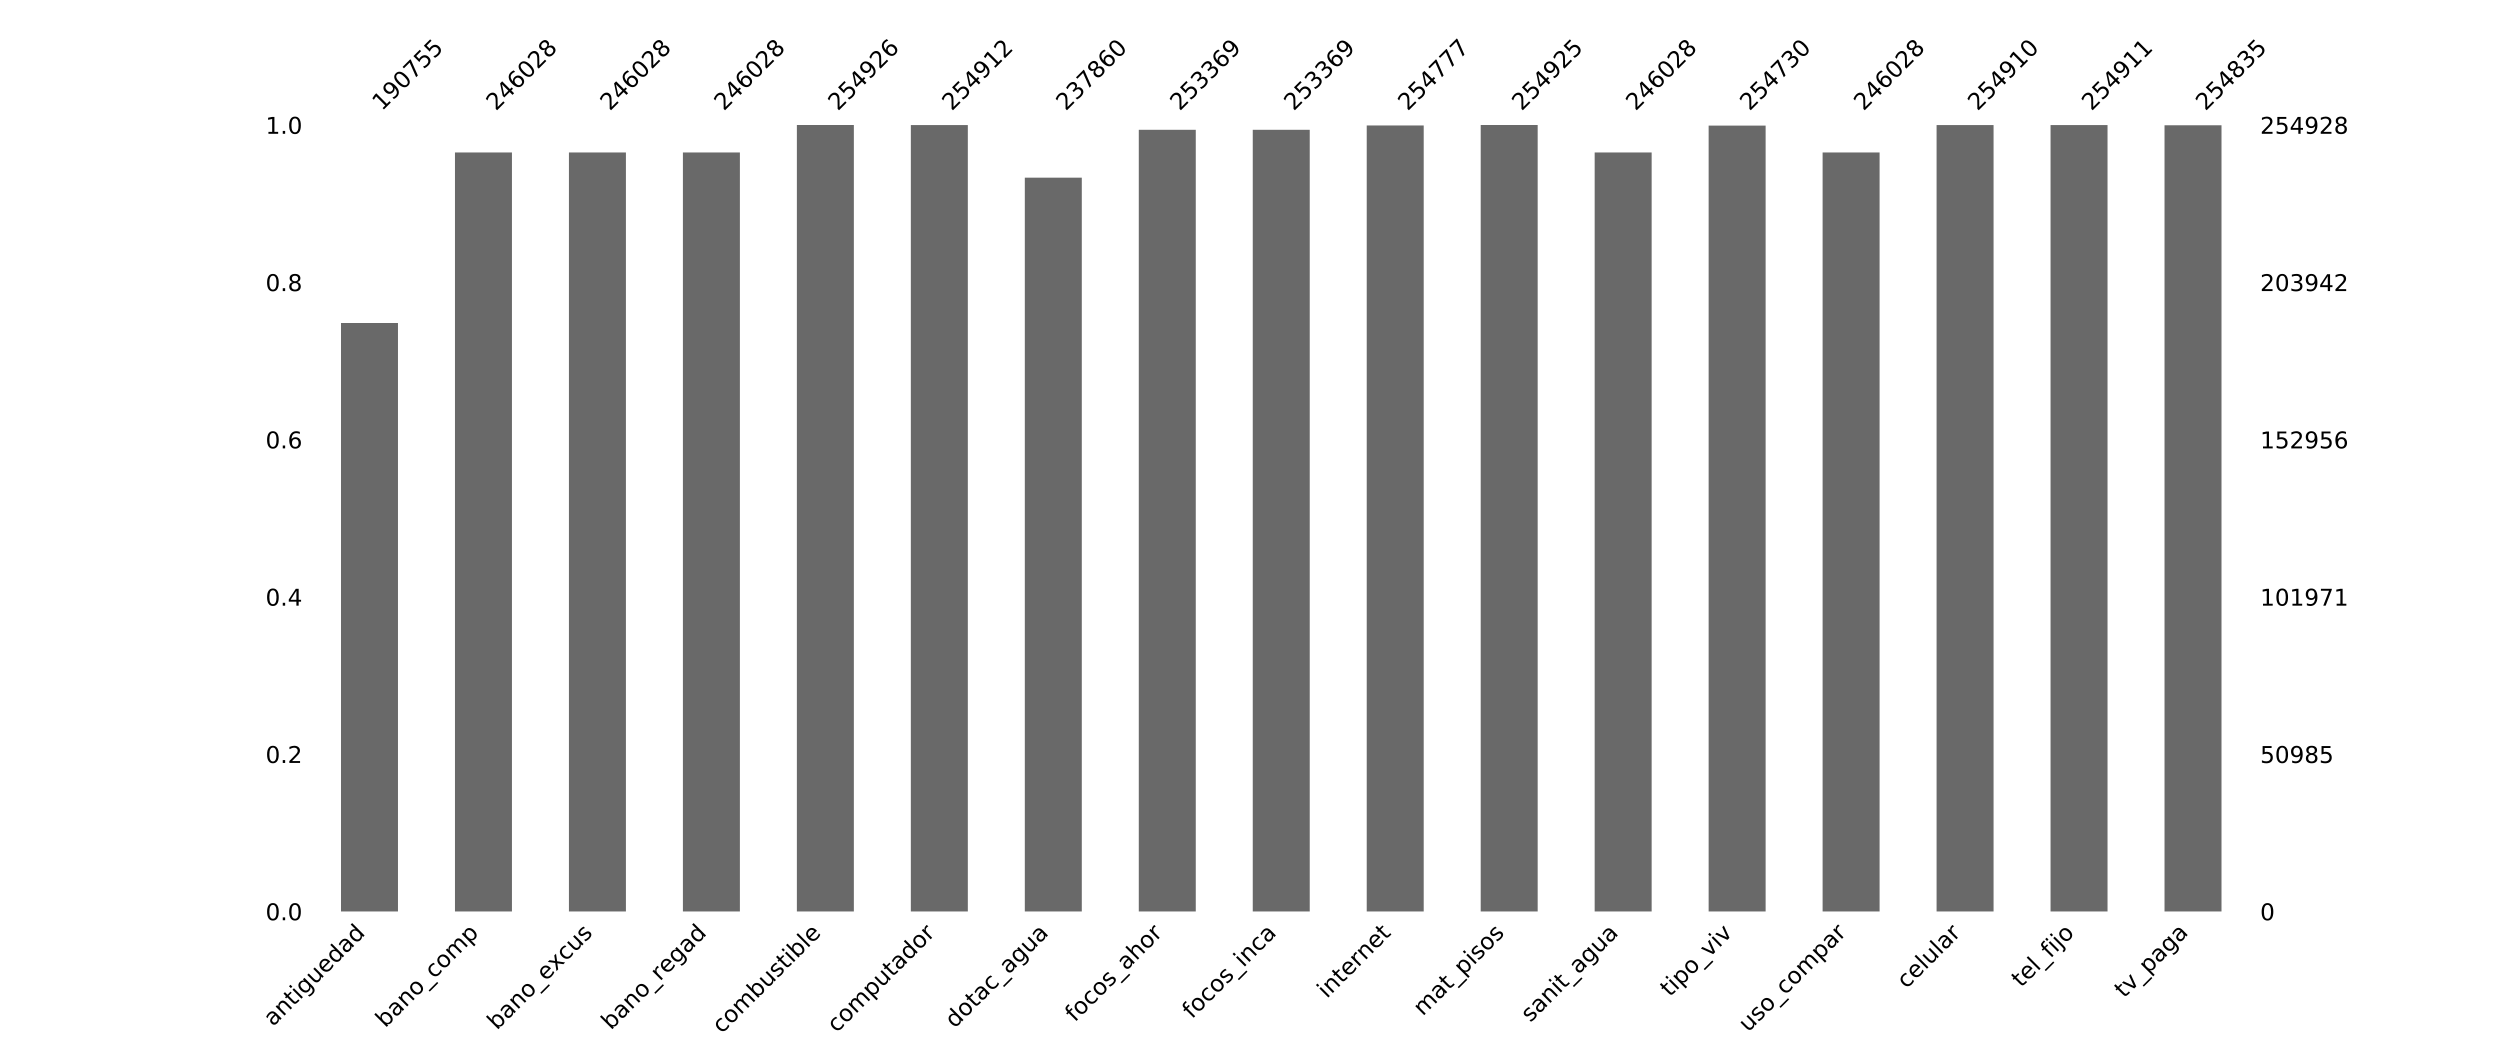 <?xml version="1.0" encoding="utf-8" standalone="no"?>
<!DOCTYPE svg PUBLIC "-//W3C//DTD SVG 1.1//EN"
  "http://www.w3.org/Graphics/SVG/1.1/DTD/svg11.dtd">
<!-- Created with matplotlib (http://matplotlib.org/) -->
<svg height="720pt" version="1.1" viewBox="0 0 1728 720" width="1728pt" xmlns="http://www.w3.org/2000/svg" xmlns:xlink="http://www.w3.org/1999/xlink">
 <defs>
  <style type="text/css">
*{stroke-linecap:butt;stroke-linejoin:round;}
  </style>
 </defs>
 <g id="figure_1">
  <g id="patch_1">
   <path d="M 0 720 
L 1728 720 
L 1728 0 
L 0 0 
z
" style="fill:#ffffff;"/>
  </g>
  <g id="axes_1">
   <g id="patch_2">
    <path d="M 216 630 
L 1555.2 630 
L 1555.2 86.4 
L 216 86.4 
z
" style="fill:#ffffff;"/>
   </g>
   <g id="patch_3">
    <path clip-path="url(#p1635c07d4d)" d="M 235.694 630 
L 275.082 630 
L 275.082 223.24 
L 235.694 223.24 
z
" style="fill:#696969;"/>
   </g>
   <g id="patch_4">
    <path clip-path="url(#p1635c07d4d)" d="M 314.471 630 
L 353.859 630 
L 353.859 105.378 
L 314.471 105.378 
z
" style="fill:#696969;"/>
   </g>
   <g id="patch_5">
    <path clip-path="url(#p1635c07d4d)" d="M 393.247 630 
L 432.635 630 
L 432.635 105.378 
L 393.247 105.378 
z
" style="fill:#696969;"/>
   </g>
   <g id="patch_6">
    <path clip-path="url(#p1635c07d4d)" d="M 472.024 630 
L 511.412 630 
L 511.412 105.378 
L 472.024 105.378 
z
" style="fill:#696969;"/>
   </g>
   <g id="patch_7">
    <path clip-path="url(#p1635c07d4d)" d="M 550.8 630 
L 590.188 630 
L 590.188 86.404 
L 550.8 86.404 
z
" style="fill:#696969;"/>
   </g>
   <g id="patch_8">
    <path clip-path="url(#p1635c07d4d)" d="M 629.576 630 
L 668.965 630 
L 668.965 86.434 
L 629.576 86.434 
z
" style="fill:#696969;"/>
   </g>
   <g id="patch_9">
    <path clip-path="url(#p1635c07d4d)" d="M 708.353 630 
L 747.741 630 
L 747.741 122.795 
L 708.353 122.795 
z
" style="fill:#696969;"/>
   </g>
   <g id="patch_10">
    <path clip-path="url(#p1635c07d4d)" d="M 787.129 630 
L 826.518 630 
L 826.518 89.724 
L 787.129 89.724 
z
" style="fill:#696969;"/>
   </g>
   <g id="patch_11">
    <path clip-path="url(#p1635c07d4d)" d="M 865.906 630 
L 905.294 630 
L 905.294 89.724 
L 865.906 89.724 
z
" style="fill:#696969;"/>
   </g>
   <g id="patch_12">
    <path clip-path="url(#p1635c07d4d)" d="M 944.682 630 
L 984.071 630 
L 984.071 86.722 
L 944.682 86.722 
z
" style="fill:#696969;"/>
   </g>
   <g id="patch_13">
    <path clip-path="url(#p1635c07d4d)" d="M 1023.459 630 
L 1062.847 630 
L 1062.847 86.406 
L 1023.459 86.406 
z
" style="fill:#696969;"/>
   </g>
   <g id="patch_14">
    <path clip-path="url(#p1635c07d4d)" d="M 1102.235 630 
L 1141.624 630 
L 1141.624 105.378 
L 1102.235 105.378 
z
" style="fill:#696969;"/>
   </g>
   <g id="patch_15">
    <path clip-path="url(#p1635c07d4d)" d="M 1181.012 630 
L 1220.4 630 
L 1220.4 86.822 
L 1181.012 86.822 
z
" style="fill:#696969;"/>
   </g>
   <g id="patch_16">
    <path clip-path="url(#p1635c07d4d)" d="M 1259.788 630 
L 1299.176 630 
L 1299.176 105.378 
L 1259.788 105.378 
z
" style="fill:#696969;"/>
   </g>
   <g id="patch_17">
    <path clip-path="url(#p1635c07d4d)" d="M 1338.565 630 
L 1377.953 630 
L 1377.953 86.438 
L 1338.565 86.438 
z
" style="fill:#696969;"/>
   </g>
   <g id="patch_18">
    <path clip-path="url(#p1635c07d4d)" d="M 1417.341 630 
L 1456.729 630 
L 1456.729 86.436 
L 1417.341 86.436 
z
" style="fill:#696969;"/>
   </g>
   <g id="patch_19">
    <path clip-path="url(#p1635c07d4d)" d="M 1496.118 630 
L 1535.506 630 
L 1535.506 86.598 
L 1496.118 86.598 
z
" style="fill:#696969;"/>
   </g>
   <g id="matplotlib.axis_1">
    <g id="xtick_1">
     <g id="text_1">
      <!-- antiguedad -->
      <defs>
       <path d="M 34.281 27.484 
Q 23.391 27.484 19.188 25 
Q 14.984 22.516 14.984 16.5 
Q 14.984 11.719 18.141 8.906 
Q 21.297 6.109 26.703 6.109 
Q 34.188 6.109 38.703 11.406 
Q 43.219 16.703 43.219 25.484 
L 43.219 27.484 
z
M 52.203 31.203 
L 52.203 0 
L 43.219 0 
L 43.219 8.297 
Q 40.141 3.328 35.547 0.953 
Q 30.953 -1.422 24.312 -1.422 
Q 15.922 -1.422 10.953 3.297 
Q 6 8.016 6 15.922 
Q 6 25.141 12.172 29.828 
Q 18.359 34.516 30.609 34.516 
L 43.219 34.516 
L 43.219 35.406 
Q 43.219 41.609 39.141 45 
Q 35.062 48.391 27.688 48.391 
Q 23 48.391 18.547 47.266 
Q 14.109 46.141 10.016 43.891 
L 10.016 52.203 
Q 14.938 54.109 19.578 55.047 
Q 24.219 56 28.609 56 
Q 40.484 56 46.344 49.844 
Q 52.203 43.703 52.203 31.203 
z
" id="DejaVuSans-61"/>
       <path d="M 54.891 33.016 
L 54.891 0 
L 45.906 0 
L 45.906 32.719 
Q 45.906 40.484 42.875 44.328 
Q 39.844 48.188 33.797 48.188 
Q 26.516 48.188 22.312 43.547 
Q 18.109 38.922 18.109 30.906 
L 18.109 0 
L 9.078 0 
L 9.078 54.688 
L 18.109 54.688 
L 18.109 46.188 
Q 21.344 51.125 25.703 53.562 
Q 30.078 56 35.797 56 
Q 45.219 56 50.047 50.172 
Q 54.891 44.344 54.891 33.016 
z
" id="DejaVuSans-6e"/>
       <path d="M 18.312 70.219 
L 18.312 54.688 
L 36.812 54.688 
L 36.812 47.703 
L 18.312 47.703 
L 18.312 18.016 
Q 18.312 11.328 20.141 9.422 
Q 21.969 7.516 27.594 7.516 
L 36.812 7.516 
L 36.812 0 
L 27.594 0 
Q 17.188 0 13.234 3.875 
Q 9.281 7.766 9.281 18.016 
L 9.281 47.703 
L 2.688 47.703 
L 2.688 54.688 
L 9.281 54.688 
L 9.281 70.219 
z
" id="DejaVuSans-74"/>
       <path d="M 9.422 54.688 
L 18.406 54.688 
L 18.406 0 
L 9.422 0 
z
M 9.422 75.984 
L 18.406 75.984 
L 18.406 64.594 
L 9.422 64.594 
z
" id="DejaVuSans-69"/>
       <path d="M 45.406 27.984 
Q 45.406 37.75 41.375 43.109 
Q 37.359 48.484 30.078 48.484 
Q 22.859 48.484 18.828 43.109 
Q 14.797 37.75 14.797 27.984 
Q 14.797 18.266 18.828 12.891 
Q 22.859 7.516 30.078 7.516 
Q 37.359 7.516 41.375 12.891 
Q 45.406 18.266 45.406 27.984 
z
M 54.391 6.781 
Q 54.391 -7.172 48.188 -13.984 
Q 42 -20.797 29.203 -20.797 
Q 24.469 -20.797 20.266 -20.094 
Q 16.062 -19.391 12.109 -17.922 
L 12.109 -9.188 
Q 16.062 -11.328 19.922 -12.344 
Q 23.781 -13.375 27.781 -13.375 
Q 36.625 -13.375 41.016 -8.766 
Q 45.406 -4.156 45.406 5.172 
L 45.406 9.625 
Q 42.625 4.781 38.281 2.391 
Q 33.938 0 27.875 0 
Q 17.828 0 11.672 7.656 
Q 5.516 15.328 5.516 27.984 
Q 5.516 40.672 11.672 48.328 
Q 17.828 56 27.875 56 
Q 33.938 56 38.281 53.609 
Q 42.625 51.219 45.406 46.391 
L 45.406 54.688 
L 54.391 54.688 
z
" id="DejaVuSans-67"/>
       <path d="M 8.5 21.578 
L 8.5 54.688 
L 17.484 54.688 
L 17.484 21.922 
Q 17.484 14.156 20.5 10.266 
Q 23.531 6.391 29.594 6.391 
Q 36.859 6.391 41.078 11.031 
Q 45.312 15.672 45.312 23.688 
L 45.312 54.688 
L 54.297 54.688 
L 54.297 0 
L 45.312 0 
L 45.312 8.406 
Q 42.047 3.422 37.719 1 
Q 33.406 -1.422 27.688 -1.422 
Q 18.266 -1.422 13.375 4.438 
Q 8.5 10.297 8.5 21.578 
z
M 31.109 56 
z
" id="DejaVuSans-75"/>
       <path d="M 56.203 29.594 
L 56.203 25.203 
L 14.891 25.203 
Q 15.484 15.922 20.484 11.062 
Q 25.484 6.203 34.422 6.203 
Q 39.594 6.203 44.453 7.469 
Q 49.312 8.734 54.109 11.281 
L 54.109 2.781 
Q 49.266 0.734 44.188 -0.344 
Q 39.109 -1.422 33.891 -1.422 
Q 20.797 -1.422 13.156 6.188 
Q 5.516 13.812 5.516 26.812 
Q 5.516 40.234 12.766 48.109 
Q 20.016 56 32.328 56 
Q 43.359 56 49.781 48.891 
Q 56.203 41.797 56.203 29.594 
z
M 47.219 32.234 
Q 47.125 39.594 43.094 43.984 
Q 39.062 48.391 32.422 48.391 
Q 24.906 48.391 20.391 44.141 
Q 15.875 39.891 15.188 32.172 
z
" id="DejaVuSans-65"/>
       <path d="M 45.406 46.391 
L 45.406 75.984 
L 54.391 75.984 
L 54.391 0 
L 45.406 0 
L 45.406 8.203 
Q 42.578 3.328 38.25 0.953 
Q 33.938 -1.422 27.875 -1.422 
Q 17.969 -1.422 11.734 6.484 
Q 5.516 14.406 5.516 27.297 
Q 5.516 40.188 11.734 48.094 
Q 17.969 56 27.875 56 
Q 33.938 56 38.25 53.625 
Q 42.578 51.266 45.406 46.391 
z
M 14.797 27.297 
Q 14.797 17.391 18.875 11.75 
Q 22.953 6.109 30.078 6.109 
Q 37.203 6.109 41.297 11.75 
Q 45.406 17.391 45.406 27.297 
Q 45.406 37.203 41.297 42.844 
Q 37.203 48.484 30.078 48.484 
Q 22.953 48.484 18.875 42.844 
Q 14.797 37.203 14.797 27.297 
z
" id="DejaVuSans-64"/>
      </defs>
      <g transform="translate(188.742 709.89)rotate(-45)scale(0.16 -0.16)">
       <use xlink:href="#DejaVuSans-61"/>
       <use x="61.279" xlink:href="#DejaVuSans-6e"/>
       <use x="124.658" xlink:href="#DejaVuSans-74"/>
       <use x="163.867" xlink:href="#DejaVuSans-69"/>
       <use x="191.65" xlink:href="#DejaVuSans-67"/>
       <use x="255.127" xlink:href="#DejaVuSans-75"/>
       <use x="318.506" xlink:href="#DejaVuSans-65"/>
       <use x="380.029" xlink:href="#DejaVuSans-64"/>
       <use x="443.506" xlink:href="#DejaVuSans-61"/>
       <use x="504.785" xlink:href="#DejaVuSans-64"/>
      </g>
     </g>
    </g>
    <g id="xtick_2">
     <g id="text_2">
      <!-- bano_comp -->
      <defs>
       <path d="M 48.688 27.297 
Q 48.688 37.203 44.609 42.844 
Q 40.531 48.484 33.406 48.484 
Q 26.266 48.484 22.188 42.844 
Q 18.109 37.203 18.109 27.297 
Q 18.109 17.391 22.188 11.75 
Q 26.266 6.109 33.406 6.109 
Q 40.531 6.109 44.609 11.75 
Q 48.688 17.391 48.688 27.297 
z
M 18.109 46.391 
Q 20.953 51.266 25.266 53.625 
Q 29.594 56 35.594 56 
Q 45.562 56 51.781 48.094 
Q 58.016 40.188 58.016 27.297 
Q 58.016 14.406 51.781 6.484 
Q 45.562 -1.422 35.594 -1.422 
Q 29.594 -1.422 25.266 0.953 
Q 20.953 3.328 18.109 8.203 
L 18.109 0 
L 9.078 0 
L 9.078 75.984 
L 18.109 75.984 
z
" id="DejaVuSans-62"/>
       <path d="M 30.609 48.391 
Q 23.391 48.391 19.188 42.75 
Q 14.984 37.109 14.984 27.297 
Q 14.984 17.484 19.156 11.844 
Q 23.344 6.203 30.609 6.203 
Q 37.797 6.203 41.984 11.859 
Q 46.188 17.531 46.188 27.297 
Q 46.188 37.016 41.984 42.703 
Q 37.797 48.391 30.609 48.391 
z
M 30.609 56 
Q 42.328 56 49.016 48.375 
Q 55.719 40.766 55.719 27.297 
Q 55.719 13.875 49.016 6.219 
Q 42.328 -1.422 30.609 -1.422 
Q 18.844 -1.422 12.172 6.219 
Q 5.516 13.875 5.516 27.297 
Q 5.516 40.766 12.172 48.375 
Q 18.844 56 30.609 56 
z
" id="DejaVuSans-6f"/>
       <path d="M 50.984 -16.609 
L 50.984 -23.578 
L -0.984 -23.578 
L -0.984 -16.609 
z
" id="DejaVuSans-5f"/>
       <path d="M 48.781 52.594 
L 48.781 44.188 
Q 44.969 46.297 41.141 47.344 
Q 37.312 48.391 33.406 48.391 
Q 24.656 48.391 19.812 42.844 
Q 14.984 37.312 14.984 27.297 
Q 14.984 17.281 19.812 11.734 
Q 24.656 6.203 33.406 6.203 
Q 37.312 6.203 41.141 7.25 
Q 44.969 8.297 48.781 10.406 
L 48.781 2.094 
Q 45.016 0.344 40.984 -0.531 
Q 36.969 -1.422 32.422 -1.422 
Q 20.062 -1.422 12.781 6.344 
Q 5.516 14.109 5.516 27.297 
Q 5.516 40.672 12.859 48.328 
Q 20.219 56 33.016 56 
Q 37.156 56 41.109 55.141 
Q 45.062 54.297 48.781 52.594 
z
" id="DejaVuSans-63"/>
       <path d="M 52 44.188 
Q 55.375 50.25 60.062 53.125 
Q 64.75 56 71.094 56 
Q 79.641 56 84.281 50.016 
Q 88.922 44.047 88.922 33.016 
L 88.922 0 
L 79.891 0 
L 79.891 32.719 
Q 79.891 40.578 77.094 44.375 
Q 74.312 48.188 68.609 48.188 
Q 61.625 48.188 57.562 43.547 
Q 53.516 38.922 53.516 30.906 
L 53.516 0 
L 44.484 0 
L 44.484 32.719 
Q 44.484 40.625 41.703 44.406 
Q 38.922 48.188 33.109 48.188 
Q 26.219 48.188 22.156 43.531 
Q 18.109 38.875 18.109 30.906 
L 18.109 0 
L 9.078 0 
L 9.078 54.688 
L 18.109 54.688 
L 18.109 46.188 
Q 21.188 51.219 25.484 53.609 
Q 29.781 56 35.688 56 
Q 41.656 56 45.828 52.969 
Q 50 49.953 52 44.188 
z
" id="DejaVuSans-6d"/>
       <path d="M 18.109 8.203 
L 18.109 -20.797 
L 9.078 -20.797 
L 9.078 54.688 
L 18.109 54.688 
L 18.109 46.391 
Q 20.953 51.266 25.266 53.625 
Q 29.594 56 35.594 56 
Q 45.562 56 51.781 48.094 
Q 58.016 40.188 58.016 27.297 
Q 58.016 14.406 51.781 6.484 
Q 45.562 -1.422 35.594 -1.422 
Q 29.594 -1.422 25.266 0.953 
Q 20.953 3.328 18.109 8.203 
z
M 48.688 27.297 
Q 48.688 37.203 44.609 42.844 
Q 40.531 48.484 33.406 48.484 
Q 26.266 48.484 22.188 42.844 
Q 18.109 37.203 18.109 27.297 
Q 18.109 17.391 22.188 11.75 
Q 26.266 6.109 33.406 6.109 
Q 40.531 6.109 44.609 11.75 
Q 48.688 17.391 48.688 27.297 
z
" id="DejaVuSans-70"/>
      </defs>
      <g transform="translate(266.286 710.808)rotate(-45)scale(0.16 -0.16)">
       <use xlink:href="#DejaVuSans-62"/>
       <use x="63.477" xlink:href="#DejaVuSans-61"/>
       <use x="124.756" xlink:href="#DejaVuSans-6e"/>
       <use x="188.135" xlink:href="#DejaVuSans-6f"/>
       <use x="249.316" xlink:href="#DejaVuSans-5f"/>
       <use x="299.316" xlink:href="#DejaVuSans-63"/>
       <use x="354.297" xlink:href="#DejaVuSans-6f"/>
       <use x="415.479" xlink:href="#DejaVuSans-6d"/>
       <use x="512.891" xlink:href="#DejaVuSans-70"/>
      </g>
     </g>
    </g>
    <g id="xtick_3">
     <g id="text_3">
      <!-- bano_excus -->
      <defs>
       <path d="M 54.891 54.688 
L 35.109 28.078 
L 55.906 0 
L 45.312 0 
L 29.391 21.484 
L 13.484 0 
L 2.875 0 
L 24.125 28.609 
L 4.688 54.688 
L 15.281 54.688 
L 29.781 35.203 
L 44.281 54.688 
z
" id="DejaVuSans-78"/>
       <path d="M 44.281 53.078 
L 44.281 44.578 
Q 40.484 46.531 36.375 47.5 
Q 32.281 48.484 27.875 48.484 
Q 21.188 48.484 17.844 46.438 
Q 14.5 44.391 14.5 40.281 
Q 14.5 37.156 16.891 35.375 
Q 19.281 33.594 26.516 31.984 
L 29.594 31.297 
Q 39.156 29.25 43.188 25.516 
Q 47.219 21.781 47.219 15.094 
Q 47.219 7.469 41.188 3.016 
Q 35.156 -1.422 24.609 -1.422 
Q 20.219 -1.422 15.453 -0.562 
Q 10.688 0.297 5.422 2 
L 5.422 11.281 
Q 10.406 8.688 15.234 7.391 
Q 20.062 6.109 24.812 6.109 
Q 31.156 6.109 34.562 8.281 
Q 37.984 10.453 37.984 14.406 
Q 37.984 18.062 35.516 20.016 
Q 33.062 21.969 24.703 23.781 
L 21.578 24.516 
Q 13.234 26.266 9.516 29.906 
Q 5.812 33.547 5.812 39.891 
Q 5.812 47.609 11.281 51.797 
Q 16.75 56 26.812 56 
Q 31.781 56 36.172 55.266 
Q 40.578 54.547 44.281 53.078 
z
" id="DejaVuSans-73"/>
      </defs>
      <g transform="translate(343.47 712.401)rotate(-45)scale(0.16 -0.16)">
       <use xlink:href="#DejaVuSans-62"/>
       <use x="63.477" xlink:href="#DejaVuSans-61"/>
       <use x="124.756" xlink:href="#DejaVuSans-6e"/>
       <use x="188.135" xlink:href="#DejaVuSans-6f"/>
       <use x="249.316" xlink:href="#DejaVuSans-5f"/>
       <use x="299.316" xlink:href="#DejaVuSans-65"/>
       <use x="360.824" xlink:href="#DejaVuSans-78"/>
       <use x="419.988" xlink:href="#DejaVuSans-63"/>
       <use x="474.969" xlink:href="#DejaVuSans-75"/>
       <use x="538.348" xlink:href="#DejaVuSans-73"/>
      </g>
     </g>
    </g>
    <g id="xtick_4">
     <g id="text_4">
      <!-- bano_regad -->
      <defs>
       <path d="M 41.109 46.297 
Q 39.594 47.172 37.812 47.578 
Q 36.031 48 33.891 48 
Q 26.266 48 22.188 43.047 
Q 18.109 38.094 18.109 28.812 
L 18.109 0 
L 9.078 0 
L 9.078 54.688 
L 18.109 54.688 
L 18.109 46.188 
Q 20.953 51.172 25.484 53.578 
Q 30.031 56 36.531 56 
Q 37.453 56 38.578 55.875 
Q 39.703 55.766 41.062 55.516 
z
" id="DejaVuSans-72"/>
      </defs>
      <g transform="translate(422.278 712.369)rotate(-45)scale(0.16 -0.16)">
       <use xlink:href="#DejaVuSans-62"/>
       <use x="63.477" xlink:href="#DejaVuSans-61"/>
       <use x="124.756" xlink:href="#DejaVuSans-6e"/>
       <use x="188.135" xlink:href="#DejaVuSans-6f"/>
       <use x="249.316" xlink:href="#DejaVuSans-5f"/>
       <use x="299.316" xlink:href="#DejaVuSans-72"/>
       <use x="340.398" xlink:href="#DejaVuSans-65"/>
       <use x="401.922" xlink:href="#DejaVuSans-67"/>
       <use x="465.398" xlink:href="#DejaVuSans-61"/>
       <use x="526.678" xlink:href="#DejaVuSans-64"/>
      </g>
     </g>
    </g>
    <g id="xtick_5">
     <g id="text_5">
      <!-- combustible -->
      <defs>
       <path d="M 9.422 75.984 
L 18.406 75.984 
L 18.406 0 
L 9.422 0 
z
" id="DejaVuSans-6c"/>
      </defs>
      <g transform="translate(498.866 714.872)rotate(-45)scale(0.16 -0.16)">
       <use xlink:href="#DejaVuSans-63"/>
       <use x="54.98" xlink:href="#DejaVuSans-6f"/>
       <use x="116.162" xlink:href="#DejaVuSans-6d"/>
       <use x="213.574" xlink:href="#DejaVuSans-62"/>
       <use x="277.051" xlink:href="#DejaVuSans-75"/>
       <use x="340.43" xlink:href="#DejaVuSans-73"/>
       <use x="392.529" xlink:href="#DejaVuSans-74"/>
       <use x="431.738" xlink:href="#DejaVuSans-69"/>
       <use x="459.521" xlink:href="#DejaVuSans-62"/>
       <use x="522.998" xlink:href="#DejaVuSans-6c"/>
       <use x="550.781" xlink:href="#DejaVuSans-65"/>
      </g>
     </g>
    </g>
    <g id="xtick_6">
     <g id="text_6">
      <!-- computador -->
      <g transform="translate(578.277 714.237)rotate(-45)scale(0.16 -0.16)">
       <use xlink:href="#DejaVuSans-63"/>
       <use x="54.98" xlink:href="#DejaVuSans-6f"/>
       <use x="116.162" xlink:href="#DejaVuSans-6d"/>
       <use x="213.574" xlink:href="#DejaVuSans-70"/>
       <use x="277.051" xlink:href="#DejaVuSans-75"/>
       <use x="340.43" xlink:href="#DejaVuSans-74"/>
       <use x="379.639" xlink:href="#DejaVuSans-61"/>
       <use x="440.918" xlink:href="#DejaVuSans-64"/>
       <use x="504.395" xlink:href="#DejaVuSans-6f"/>
       <use x="565.576" xlink:href="#DejaVuSans-72"/>
      </g>
     </g>
    </g>
    <g id="xtick_7">
     <g id="text_7">
      <!-- dotac_agua -->
      <g transform="translate(659.809 711.167)rotate(-45)scale(0.16 -0.16)">
       <use xlink:href="#DejaVuSans-64"/>
       <use x="63.477" xlink:href="#DejaVuSans-6f"/>
       <use x="124.658" xlink:href="#DejaVuSans-74"/>
       <use x="163.867" xlink:href="#DejaVuSans-61"/>
       <use x="225.146" xlink:href="#DejaVuSans-63"/>
       <use x="280.127" xlink:href="#DejaVuSans-5f"/>
       <use x="330.127" xlink:href="#DejaVuSans-61"/>
       <use x="391.406" xlink:href="#DejaVuSans-67"/>
       <use x="454.883" xlink:href="#DejaVuSans-75"/>
       <use x="518.262" xlink:href="#DejaVuSans-61"/>
      </g>
     </g>
    </g>
    <g id="xtick_8">
     <g id="text_8">
      <!-- focos_ahor -->
      <defs>
       <path d="M 37.109 75.984 
L 37.109 68.5 
L 28.516 68.5 
Q 23.688 68.5 21.797 66.547 
Q 19.922 64.594 19.922 59.516 
L 19.922 54.688 
L 34.719 54.688 
L 34.719 47.703 
L 19.922 47.703 
L 19.922 0 
L 10.891 0 
L 10.891 47.703 
L 2.297 47.703 
L 2.297 54.688 
L 10.891 54.688 
L 10.891 58.5 
Q 10.891 67.625 15.141 71.797 
Q 19.391 75.984 28.609 75.984 
z
" id="DejaVuSans-66"/>
       <path d="M 54.891 33.016 
L 54.891 0 
L 45.906 0 
L 45.906 32.719 
Q 45.906 40.484 42.875 44.328 
Q 39.844 48.188 33.797 48.188 
Q 26.516 48.188 22.312 43.547 
Q 18.109 38.922 18.109 30.906 
L 18.109 0 
L 9.078 0 
L 9.078 75.984 
L 18.109 75.984 
L 18.109 46.188 
Q 21.344 51.125 25.703 53.562 
Q 30.078 56 35.797 56 
Q 45.219 56 50.047 50.172 
Q 54.891 44.344 54.891 33.016 
z
" id="DejaVuSans-68"/>
      </defs>
      <g transform="translate(742.88 706.873)rotate(-45)scale(0.16 -0.16)">
       <use xlink:href="#DejaVuSans-66"/>
       <use x="35.205" xlink:href="#DejaVuSans-6f"/>
       <use x="96.387" xlink:href="#DejaVuSans-63"/>
       <use x="151.367" xlink:href="#DejaVuSans-6f"/>
       <use x="212.549" xlink:href="#DejaVuSans-73"/>
       <use x="264.648" xlink:href="#DejaVuSans-5f"/>
       <use x="314.648" xlink:href="#DejaVuSans-61"/>
       <use x="375.928" xlink:href="#DejaVuSans-68"/>
       <use x="439.307" xlink:href="#DejaVuSans-6f"/>
       <use x="500.488" xlink:href="#DejaVuSans-72"/>
      </g>
     </g>
    </g>
    <g id="xtick_9">
     <g id="text_9">
      <!-- focos_inca -->
      <g transform="translate(823.866 704.663)rotate(-45)scale(0.16 -0.16)">
       <use xlink:href="#DejaVuSans-66"/>
       <use x="35.205" xlink:href="#DejaVuSans-6f"/>
       <use x="96.387" xlink:href="#DejaVuSans-63"/>
       <use x="151.367" xlink:href="#DejaVuSans-6f"/>
       <use x="212.549" xlink:href="#DejaVuSans-73"/>
       <use x="264.648" xlink:href="#DejaVuSans-5f"/>
       <use x="314.648" xlink:href="#DejaVuSans-69"/>
       <use x="342.432" xlink:href="#DejaVuSans-6e"/>
       <use x="405.811" xlink:href="#DejaVuSans-63"/>
       <use x="460.791" xlink:href="#DejaVuSans-61"/>
      </g>
     </g>
    </g>
    <g id="xtick_10">
     <g id="text_10">
      <!-- internet -->
      <g transform="translate(917.098 690.523)rotate(-45)scale(0.16 -0.16)">
       <use xlink:href="#DejaVuSans-69"/>
       <use x="27.783" xlink:href="#DejaVuSans-6e"/>
       <use x="91.162" xlink:href="#DejaVuSans-74"/>
       <use x="130.371" xlink:href="#DejaVuSans-65"/>
       <use x="191.895" xlink:href="#DejaVuSans-72"/>
       <use x="232.992" xlink:href="#DejaVuSans-6e"/>
       <use x="296.371" xlink:href="#DejaVuSans-65"/>
       <use x="357.895" xlink:href="#DejaVuSans-74"/>
      </g>
     </g>
    </g>
    <g id="xtick_11">
     <g id="text_11">
      <!-- mat_pisos -->
      <g transform="translate(983.404 702.678)rotate(-45)scale(0.16 -0.16)">
       <use xlink:href="#DejaVuSans-6d"/>
       <use x="97.412" xlink:href="#DejaVuSans-61"/>
       <use x="158.691" xlink:href="#DejaVuSans-74"/>
       <use x="197.9" xlink:href="#DejaVuSans-5f"/>
       <use x="247.9" xlink:href="#DejaVuSans-70"/>
       <use x="311.377" xlink:href="#DejaVuSans-69"/>
       <use x="339.16" xlink:href="#DejaVuSans-73"/>
       <use x="391.26" xlink:href="#DejaVuSans-6f"/>
       <use x="452.441" xlink:href="#DejaVuSans-73"/>
      </g>
     </g>
    </g>
    <g id="xtick_12">
     <g id="text_12">
      <!-- sanit_agua -->
      <g transform="translate(1057.811 707.048)rotate(-45)scale(0.16 -0.16)">
       <use xlink:href="#DejaVuSans-73"/>
       <use x="52.1" xlink:href="#DejaVuSans-61"/>
       <use x="113.379" xlink:href="#DejaVuSans-6e"/>
       <use x="176.758" xlink:href="#DejaVuSans-69"/>
       <use x="204.541" xlink:href="#DejaVuSans-74"/>
       <use x="243.75" xlink:href="#DejaVuSans-5f"/>
       <use x="293.75" xlink:href="#DejaVuSans-61"/>
       <use x="355.029" xlink:href="#DejaVuSans-67"/>
       <use x="418.506" xlink:href="#DejaVuSans-75"/>
       <use x="481.885" xlink:href="#DejaVuSans-61"/>
      </g>
     </g>
    </g>
    <g id="xtick_13">
     <g id="text_13">
      <!-- tipo_viv -->
      <defs>
       <path d="M 2.984 54.688 
L 12.5 54.688 
L 29.594 8.797 
L 46.688 54.688 
L 56.203 54.688 
L 35.688 0 
L 23.484 0 
z
" id="DejaVuSans-76"/>
      </defs>
      <g transform="translate(1154.162 689.473)rotate(-45)scale(0.16 -0.16)">
       <use xlink:href="#DejaVuSans-74"/>
       <use x="39.209" xlink:href="#DejaVuSans-69"/>
       <use x="66.992" xlink:href="#DejaVuSans-70"/>
       <use x="130.469" xlink:href="#DejaVuSans-6f"/>
       <use x="191.65" xlink:href="#DejaVuSans-5f"/>
       <use x="241.65" xlink:href="#DejaVuSans-76"/>
       <use x="300.83" xlink:href="#DejaVuSans-69"/>
       <use x="328.613" xlink:href="#DejaVuSans-76"/>
      </g>
     </g>
    </g>
    <g id="xtick_14">
     <g id="text_14">
      <!-- uso_compar -->
      <g transform="translate(1208.241 713.855)rotate(-45)scale(0.16 -0.16)">
       <use xlink:href="#DejaVuSans-75"/>
       <use x="63.379" xlink:href="#DejaVuSans-73"/>
       <use x="115.479" xlink:href="#DejaVuSans-6f"/>
       <use x="176.66" xlink:href="#DejaVuSans-5f"/>
       <use x="226.66" xlink:href="#DejaVuSans-63"/>
       <use x="281.641" xlink:href="#DejaVuSans-6f"/>
       <use x="342.822" xlink:href="#DejaVuSans-6d"/>
       <use x="440.234" xlink:href="#DejaVuSans-70"/>
       <use x="503.711" xlink:href="#DejaVuSans-61"/>
       <use x="564.99" xlink:href="#DejaVuSans-72"/>
      </g>
     </g>
    </g>
    <g id="xtick_15">
     <g id="text_15">
      <!-- celular -->
      <g transform="translate(1317.683 683.819)rotate(-45)scale(0.16 -0.16)">
       <use xlink:href="#DejaVuSans-63"/>
       <use x="54.98" xlink:href="#DejaVuSans-65"/>
       <use x="116.504" xlink:href="#DejaVuSans-6c"/>
       <use x="144.287" xlink:href="#DejaVuSans-75"/>
       <use x="207.666" xlink:href="#DejaVuSans-6c"/>
       <use x="235.449" xlink:href="#DejaVuSans-61"/>
       <use x="296.729" xlink:href="#DejaVuSans-72"/>
      </g>
     </g>
    </g>
    <g id="xtick_16">
     <g id="text_16">
      <!-- tel_fijo -->
      <defs>
       <path d="M 9.422 54.688 
L 18.406 54.688 
L 18.406 -0.984 
Q 18.406 -11.422 14.422 -16.109 
Q 10.453 -20.797 1.609 -20.797 
L -1.812 -20.797 
L -1.812 -13.188 
L 0.594 -13.188 
Q 5.719 -13.188 7.562 -10.812 
Q 9.422 -8.453 9.422 -0.984 
z
M 9.422 75.984 
L 18.406 75.984 
L 18.406 64.594 
L 9.422 64.594 
z
" id="DejaVuSans-6a"/>
      </defs>
      <g transform="translate(1396.979 682.985)rotate(-45)scale(0.16 -0.16)">
       <use xlink:href="#DejaVuSans-74"/>
       <use x="39.209" xlink:href="#DejaVuSans-65"/>
       <use x="100.732" xlink:href="#DejaVuSans-6c"/>
       <use x="128.516" xlink:href="#DejaVuSans-5f"/>
       <use x="178.516" xlink:href="#DejaVuSans-66"/>
       <use x="213.721" xlink:href="#DejaVuSans-69"/>
       <use x="241.504" xlink:href="#DejaVuSans-6a"/>
       <use x="269.287" xlink:href="#DejaVuSans-6f"/>
      </g>
     </g>
    </g>
    <g id="xtick_17">
     <g id="text_17">
      <!-- tv_paga -->
      <g transform="translate(1468.124 690.302)rotate(-45)scale(0.16 -0.16)">
       <use xlink:href="#DejaVuSans-74"/>
       <use x="39.209" xlink:href="#DejaVuSans-76"/>
       <use x="98.389" xlink:href="#DejaVuSans-5f"/>
       <use x="148.389" xlink:href="#DejaVuSans-70"/>
       <use x="211.865" xlink:href="#DejaVuSans-61"/>
       <use x="273.145" xlink:href="#DejaVuSans-67"/>
       <use x="336.621" xlink:href="#DejaVuSans-61"/>
      </g>
     </g>
    </g>
   </g>
   <g id="matplotlib.axis_2">
    <g id="ytick_1">
     <g id="text_18">
      <!-- 0.0 -->
      <defs>
       <path d="M 31.781 66.406 
Q 24.172 66.406 20.328 58.906 
Q 16.5 51.422 16.5 36.375 
Q 16.5 21.391 20.328 13.891 
Q 24.172 6.391 31.781 6.391 
Q 39.453 6.391 43.281 13.891 
Q 47.125 21.391 47.125 36.375 
Q 47.125 51.422 43.281 58.906 
Q 39.453 66.406 31.781 66.406 
z
M 31.781 74.219 
Q 44.047 74.219 50.516 64.516 
Q 56.984 54.828 56.984 36.375 
Q 56.984 17.969 50.516 8.266 
Q 44.047 -1.422 31.781 -1.422 
Q 19.531 -1.422 13.062 8.266 
Q 6.594 17.969 6.594 36.375 
Q 6.594 54.828 13.062 64.516 
Q 19.531 74.219 31.781 74.219 
z
" id="DejaVuSans-30"/>
       <path d="M 10.688 12.406 
L 21 12.406 
L 21 0 
L 10.688 0 
z
" id="DejaVuSans-2e"/>
      </defs>
      <g transform="translate(183.555 636.079)scale(0.16 -0.16)">
       <use xlink:href="#DejaVuSans-30"/>
       <use x="63.623" xlink:href="#DejaVuSans-2e"/>
       <use x="95.41" xlink:href="#DejaVuSans-30"/>
      </g>
     </g>
    </g>
    <g id="ytick_2">
     <g id="text_19">
      <!-- 0.2 -->
      <defs>
       <path d="M 19.188 8.297 
L 53.609 8.297 
L 53.609 0 
L 7.328 0 
L 7.328 8.297 
Q 12.938 14.109 22.625 23.891 
Q 32.328 33.688 34.812 36.531 
Q 39.547 41.844 41.422 45.531 
Q 43.312 49.219 43.312 52.781 
Q 43.312 58.594 39.234 62.25 
Q 35.156 65.922 28.609 65.922 
Q 23.969 65.922 18.812 64.312 
Q 13.672 62.703 7.812 59.422 
L 7.812 69.391 
Q 13.766 71.781 18.938 73 
Q 24.125 74.219 28.422 74.219 
Q 39.75 74.219 46.484 68.547 
Q 53.219 62.891 53.219 53.422 
Q 53.219 48.922 51.531 44.891 
Q 49.859 40.875 45.406 35.406 
Q 44.188 33.984 37.641 27.219 
Q 31.109 20.453 19.188 8.297 
z
" id="DejaVuSans-32"/>
      </defs>
      <g transform="translate(183.555 527.359)scale(0.16 -0.16)">
       <use xlink:href="#DejaVuSans-30"/>
       <use x="63.623" xlink:href="#DejaVuSans-2e"/>
       <use x="95.41" xlink:href="#DejaVuSans-32"/>
      </g>
     </g>
    </g>
    <g id="ytick_3">
     <g id="text_20">
      <!-- 0.4 -->
      <defs>
       <path d="M 37.797 64.312 
L 12.891 25.391 
L 37.797 25.391 
z
M 35.203 72.906 
L 47.609 72.906 
L 47.609 25.391 
L 58.016 25.391 
L 58.016 17.188 
L 47.609 17.188 
L 47.609 0 
L 37.797 0 
L 37.797 17.188 
L 4.891 17.188 
L 4.891 26.703 
z
" id="DejaVuSans-34"/>
      </defs>
      <g transform="translate(183.555 418.639)scale(0.16 -0.16)">
       <use xlink:href="#DejaVuSans-30"/>
       <use x="63.623" xlink:href="#DejaVuSans-2e"/>
       <use x="95.41" xlink:href="#DejaVuSans-34"/>
      </g>
     </g>
    </g>
    <g id="ytick_4">
     <g id="text_21">
      <!-- 0.6 -->
      <defs>
       <path d="M 33.016 40.375 
Q 26.375 40.375 22.484 35.828 
Q 18.609 31.297 18.609 23.391 
Q 18.609 15.531 22.484 10.953 
Q 26.375 6.391 33.016 6.391 
Q 39.656 6.391 43.531 10.953 
Q 47.406 15.531 47.406 23.391 
Q 47.406 31.297 43.531 35.828 
Q 39.656 40.375 33.016 40.375 
z
M 52.594 71.297 
L 52.594 62.312 
Q 48.875 64.062 45.094 64.984 
Q 41.312 65.922 37.594 65.922 
Q 27.828 65.922 22.672 59.328 
Q 17.531 52.734 16.797 39.406 
Q 19.672 43.656 24.016 45.922 
Q 28.375 48.188 33.594 48.188 
Q 44.578 48.188 50.953 41.516 
Q 57.328 34.859 57.328 23.391 
Q 57.328 12.156 50.688 5.359 
Q 44.047 -1.422 33.016 -1.422 
Q 20.359 -1.422 13.672 8.266 
Q 6.984 17.969 6.984 36.375 
Q 6.984 53.656 15.188 63.938 
Q 23.391 74.219 37.203 74.219 
Q 40.922 74.219 44.703 73.484 
Q 48.484 72.75 52.594 71.297 
z
" id="DejaVuSans-36"/>
      </defs>
      <g transform="translate(183.555 309.919)scale(0.16 -0.16)">
       <use xlink:href="#DejaVuSans-30"/>
       <use x="63.623" xlink:href="#DejaVuSans-2e"/>
       <use x="95.41" xlink:href="#DejaVuSans-36"/>
      </g>
     </g>
    </g>
    <g id="ytick_5">
     <g id="text_22">
      <!-- 0.8 -->
      <defs>
       <path d="M 31.781 34.625 
Q 24.75 34.625 20.719 30.859 
Q 16.703 27.094 16.703 20.516 
Q 16.703 13.922 20.719 10.156 
Q 24.75 6.391 31.781 6.391 
Q 38.812 6.391 42.859 10.172 
Q 46.922 13.969 46.922 20.516 
Q 46.922 27.094 42.891 30.859 
Q 38.875 34.625 31.781 34.625 
z
M 21.922 38.812 
Q 15.578 40.375 12.031 44.719 
Q 8.5 49.078 8.5 55.328 
Q 8.5 64.062 14.719 69.141 
Q 20.953 74.219 31.781 74.219 
Q 42.672 74.219 48.875 69.141 
Q 55.078 64.062 55.078 55.328 
Q 55.078 49.078 51.531 44.719 
Q 48 40.375 41.703 38.812 
Q 48.828 37.156 52.797 32.312 
Q 56.781 27.484 56.781 20.516 
Q 56.781 9.906 50.312 4.234 
Q 43.844 -1.422 31.781 -1.422 
Q 19.734 -1.422 13.25 4.234 
Q 6.781 9.906 6.781 20.516 
Q 6.781 27.484 10.781 32.312 
Q 14.797 37.156 21.922 38.812 
z
M 18.312 54.391 
Q 18.312 48.734 21.844 45.562 
Q 25.391 42.391 31.781 42.391 
Q 38.141 42.391 41.719 45.562 
Q 45.312 48.734 45.312 54.391 
Q 45.312 60.062 41.719 63.234 
Q 38.141 66.406 31.781 66.406 
Q 25.391 66.406 21.844 63.234 
Q 18.312 60.062 18.312 54.391 
z
" id="DejaVuSans-38"/>
      </defs>
      <g transform="translate(183.555 201.199)scale(0.16 -0.16)">
       <use xlink:href="#DejaVuSans-30"/>
       <use x="63.623" xlink:href="#DejaVuSans-2e"/>
       <use x="95.41" xlink:href="#DejaVuSans-38"/>
      </g>
     </g>
    </g>
    <g id="ytick_6">
     <g id="text_23">
      <!-- 1.0 -->
      <defs>
       <path d="M 12.406 8.297 
L 28.516 8.297 
L 28.516 63.922 
L 10.984 60.406 
L 10.984 69.391 
L 28.422 72.906 
L 38.281 72.906 
L 38.281 8.297 
L 54.391 8.297 
L 54.391 0 
L 12.406 0 
z
" id="DejaVuSans-31"/>
      </defs>
      <g transform="translate(183.555 92.479)scale(0.16 -0.16)">
       <use xlink:href="#DejaVuSans-31"/>
       <use x="63.623" xlink:href="#DejaVuSans-2e"/>
       <use x="95.41" xlink:href="#DejaVuSans-30"/>
      </g>
     </g>
    </g>
   </g>
  </g>
  <g id="axes_2">
   <g id="matplotlib.axis_3">
    <g id="ytick_7">
     <g id="text_24">
      <!-- 0 -->
      <g transform="translate(1562.2 636.079)scale(0.16 -0.16)">
       <use xlink:href="#DejaVuSans-30"/>
      </g>
     </g>
    </g>
    <g id="ytick_8">
     <g id="text_25">
      <!-- 50985 -->
      <defs>
       <path d="M 10.797 72.906 
L 49.516 72.906 
L 49.516 64.594 
L 19.828 64.594 
L 19.828 46.734 
Q 21.969 47.469 24.109 47.828 
Q 26.266 48.188 28.422 48.188 
Q 40.625 48.188 47.75 41.5 
Q 54.891 34.812 54.891 23.391 
Q 54.891 11.625 47.562 5.094 
Q 40.234 -1.422 26.906 -1.422 
Q 22.312 -1.422 17.547 -0.641 
Q 12.797 0.141 7.719 1.703 
L 7.719 11.625 
Q 12.109 9.234 16.797 8.062 
Q 21.484 6.891 26.703 6.891 
Q 35.156 6.891 40.078 11.328 
Q 45.016 15.766 45.016 23.391 
Q 45.016 31 40.078 35.438 
Q 35.156 39.891 26.703 39.891 
Q 22.75 39.891 18.812 39.016 
Q 14.891 38.141 10.797 36.281 
z
" id="DejaVuSans-35"/>
       <path d="M 10.984 1.516 
L 10.984 10.5 
Q 14.703 8.734 18.5 7.812 
Q 22.312 6.891 25.984 6.891 
Q 35.75 6.891 40.891 13.453 
Q 46.047 20.016 46.781 33.406 
Q 43.953 29.203 39.594 26.953 
Q 35.25 24.703 29.984 24.703 
Q 19.047 24.703 12.672 31.312 
Q 6.297 37.938 6.297 49.422 
Q 6.297 60.641 12.938 67.422 
Q 19.578 74.219 30.609 74.219 
Q 43.266 74.219 49.922 64.516 
Q 56.594 54.828 56.594 36.375 
Q 56.594 19.141 48.406 8.859 
Q 40.234 -1.422 26.422 -1.422 
Q 22.703 -1.422 18.891 -0.688 
Q 15.094 0.047 10.984 1.516 
z
M 30.609 32.422 
Q 37.25 32.422 41.125 36.953 
Q 45.016 41.5 45.016 49.422 
Q 45.016 57.281 41.125 61.844 
Q 37.25 66.406 30.609 66.406 
Q 23.969 66.406 20.094 61.844 
Q 16.219 57.281 16.219 49.422 
Q 16.219 41.5 20.094 36.953 
Q 23.969 32.422 30.609 32.422 
z
" id="DejaVuSans-39"/>
      </defs>
      <g transform="translate(1562.2 527.359)scale(0.16 -0.16)">
       <use xlink:href="#DejaVuSans-35"/>
       <use x="63.623" xlink:href="#DejaVuSans-30"/>
       <use x="127.246" xlink:href="#DejaVuSans-39"/>
       <use x="190.869" xlink:href="#DejaVuSans-38"/>
       <use x="254.492" xlink:href="#DejaVuSans-35"/>
      </g>
     </g>
    </g>
    <g id="ytick_9">
     <g id="text_26">
      <!-- 101971 -->
      <defs>
       <path d="M 8.203 72.906 
L 55.078 72.906 
L 55.078 68.703 
L 28.609 0 
L 18.312 0 
L 43.219 64.594 
L 8.203 64.594 
z
" id="DejaVuSans-37"/>
      </defs>
      <g transform="translate(1562.2 418.639)scale(0.16 -0.16)">
       <use xlink:href="#DejaVuSans-31"/>
       <use x="63.623" xlink:href="#DejaVuSans-30"/>
       <use x="127.246" xlink:href="#DejaVuSans-31"/>
       <use x="190.869" xlink:href="#DejaVuSans-39"/>
       <use x="254.492" xlink:href="#DejaVuSans-37"/>
       <use x="318.115" xlink:href="#DejaVuSans-31"/>
      </g>
     </g>
    </g>
    <g id="ytick_10">
     <g id="text_27">
      <!-- 152956 -->
      <g transform="translate(1562.2 309.919)scale(0.16 -0.16)">
       <use xlink:href="#DejaVuSans-31"/>
       <use x="63.623" xlink:href="#DejaVuSans-35"/>
       <use x="127.246" xlink:href="#DejaVuSans-32"/>
       <use x="190.869" xlink:href="#DejaVuSans-39"/>
       <use x="254.492" xlink:href="#DejaVuSans-35"/>
       <use x="318.115" xlink:href="#DejaVuSans-36"/>
      </g>
     </g>
    </g>
    <g id="ytick_11">
     <g id="text_28">
      <!-- 203942 -->
      <defs>
       <path d="M 40.578 39.312 
Q 47.656 37.797 51.625 33 
Q 55.609 28.219 55.609 21.188 
Q 55.609 10.406 48.188 4.484 
Q 40.766 -1.422 27.094 -1.422 
Q 22.516 -1.422 17.656 -0.516 
Q 12.797 0.391 7.625 2.203 
L 7.625 11.719 
Q 11.719 9.328 16.594 8.109 
Q 21.484 6.891 26.812 6.891 
Q 36.078 6.891 40.938 10.547 
Q 45.797 14.203 45.797 21.188 
Q 45.797 27.641 41.281 31.266 
Q 36.766 34.906 28.719 34.906 
L 20.219 34.906 
L 20.219 43.016 
L 29.109 43.016 
Q 36.375 43.016 40.234 45.922 
Q 44.094 48.828 44.094 54.297 
Q 44.094 59.906 40.109 62.906 
Q 36.141 65.922 28.719 65.922 
Q 24.656 65.922 20.016 65.031 
Q 15.375 64.156 9.812 62.312 
L 9.812 71.094 
Q 15.438 72.656 20.344 73.438 
Q 25.25 74.219 29.594 74.219 
Q 40.828 74.219 47.359 69.109 
Q 53.906 64.016 53.906 55.328 
Q 53.906 49.266 50.438 45.094 
Q 46.969 40.922 40.578 39.312 
z
" id="DejaVuSans-33"/>
      </defs>
      <g transform="translate(1562.2 201.199)scale(0.16 -0.16)">
       <use xlink:href="#DejaVuSans-32"/>
       <use x="63.623" xlink:href="#DejaVuSans-30"/>
       <use x="127.246" xlink:href="#DejaVuSans-33"/>
       <use x="190.869" xlink:href="#DejaVuSans-39"/>
       <use x="254.492" xlink:href="#DejaVuSans-34"/>
       <use x="318.115" xlink:href="#DejaVuSans-32"/>
      </g>
     </g>
    </g>
    <g id="ytick_12">
     <g id="text_29">
      <!-- 254928 -->
      <g transform="translate(1562.2 92.479)scale(0.16 -0.16)">
       <use xlink:href="#DejaVuSans-32"/>
       <use x="63.623" xlink:href="#DejaVuSans-35"/>
       <use x="127.246" xlink:href="#DejaVuSans-34"/>
       <use x="190.869" xlink:href="#DejaVuSans-39"/>
       <use x="254.492" xlink:href="#DejaVuSans-32"/>
       <use x="318.115" xlink:href="#DejaVuSans-38"/>
      </g>
     </g>
    </g>
   </g>
  </g>
  <g id="axes_3">
   <g id="matplotlib.axis_4">
    <g id="xtick_18">
     <g id="text_30">
      <!-- 190755 -->
      <g transform="translate(263.985 77.047)rotate(-45)scale(0.16 -0.16)">
       <use xlink:href="#DejaVuSans-31"/>
       <use x="63.623" xlink:href="#DejaVuSans-39"/>
       <use x="127.246" xlink:href="#DejaVuSans-30"/>
       <use x="190.869" xlink:href="#DejaVuSans-37"/>
       <use x="254.492" xlink:href="#DejaVuSans-35"/>
       <use x="318.115" xlink:href="#DejaVuSans-35"/>
      </g>
     </g>
    </g>
    <g id="xtick_19">
     <g id="text_31">
      <!-- 246028 -->
      <g transform="translate(342.761 77.047)rotate(-45)scale(0.16 -0.16)">
       <use xlink:href="#DejaVuSans-32"/>
       <use x="63.623" xlink:href="#DejaVuSans-34"/>
       <use x="127.246" xlink:href="#DejaVuSans-36"/>
       <use x="190.869" xlink:href="#DejaVuSans-30"/>
       <use x="254.492" xlink:href="#DejaVuSans-32"/>
       <use x="318.115" xlink:href="#DejaVuSans-38"/>
      </g>
     </g>
    </g>
    <g id="xtick_20">
     <g id="text_32">
      <!-- 246028 -->
      <g transform="translate(421.538 77.047)rotate(-45)scale(0.16 -0.16)">
       <use xlink:href="#DejaVuSans-32"/>
       <use x="63.623" xlink:href="#DejaVuSans-34"/>
       <use x="127.246" xlink:href="#DejaVuSans-36"/>
       <use x="190.869" xlink:href="#DejaVuSans-30"/>
       <use x="254.492" xlink:href="#DejaVuSans-32"/>
       <use x="318.115" xlink:href="#DejaVuSans-38"/>
      </g>
     </g>
    </g>
    <g id="xtick_21">
     <g id="text_33">
      <!-- 246028 -->
      <g transform="translate(500.314 77.047)rotate(-45)scale(0.16 -0.16)">
       <use xlink:href="#DejaVuSans-32"/>
       <use x="63.623" xlink:href="#DejaVuSans-34"/>
       <use x="127.246" xlink:href="#DejaVuSans-36"/>
       <use x="190.869" xlink:href="#DejaVuSans-30"/>
       <use x="254.492" xlink:href="#DejaVuSans-32"/>
       <use x="318.115" xlink:href="#DejaVuSans-38"/>
      </g>
     </g>
    </g>
    <g id="xtick_22">
     <g id="text_34">
      <!-- 254926 -->
      <g transform="translate(579.091 77.047)rotate(-45)scale(0.16 -0.16)">
       <use xlink:href="#DejaVuSans-32"/>
       <use x="63.623" xlink:href="#DejaVuSans-35"/>
       <use x="127.246" xlink:href="#DejaVuSans-34"/>
       <use x="190.869" xlink:href="#DejaVuSans-39"/>
       <use x="254.492" xlink:href="#DejaVuSans-32"/>
       <use x="318.115" xlink:href="#DejaVuSans-36"/>
      </g>
     </g>
    </g>
    <g id="xtick_23">
     <g id="text_35">
      <!-- 254912 -->
      <g transform="translate(657.867 77.047)rotate(-45)scale(0.16 -0.16)">
       <use xlink:href="#DejaVuSans-32"/>
       <use x="63.623" xlink:href="#DejaVuSans-35"/>
       <use x="127.246" xlink:href="#DejaVuSans-34"/>
       <use x="190.869" xlink:href="#DejaVuSans-39"/>
       <use x="254.492" xlink:href="#DejaVuSans-31"/>
       <use x="318.115" xlink:href="#DejaVuSans-32"/>
      </g>
     </g>
    </g>
    <g id="xtick_24">
     <g id="text_36">
      <!-- 237860 -->
      <g transform="translate(736.644 77.047)rotate(-45)scale(0.16 -0.16)">
       <use xlink:href="#DejaVuSans-32"/>
       <use x="63.623" xlink:href="#DejaVuSans-33"/>
       <use x="127.246" xlink:href="#DejaVuSans-37"/>
       <use x="190.869" xlink:href="#DejaVuSans-38"/>
       <use x="254.492" xlink:href="#DejaVuSans-36"/>
       <use x="318.115" xlink:href="#DejaVuSans-30"/>
      </g>
     </g>
    </g>
    <g id="xtick_25">
     <g id="text_37">
      <!-- 253369 -->
      <g transform="translate(815.42 77.047)rotate(-45)scale(0.16 -0.16)">
       <use xlink:href="#DejaVuSans-32"/>
       <use x="63.623" xlink:href="#DejaVuSans-35"/>
       <use x="127.246" xlink:href="#DejaVuSans-33"/>
       <use x="190.869" xlink:href="#DejaVuSans-33"/>
       <use x="254.492" xlink:href="#DejaVuSans-36"/>
       <use x="318.115" xlink:href="#DejaVuSans-39"/>
      </g>
     </g>
    </g>
    <g id="xtick_26">
     <g id="text_38">
      <!-- 253369 -->
      <g transform="translate(894.197 77.047)rotate(-45)scale(0.16 -0.16)">
       <use xlink:href="#DejaVuSans-32"/>
       <use x="63.623" xlink:href="#DejaVuSans-35"/>
       <use x="127.246" xlink:href="#DejaVuSans-33"/>
       <use x="190.869" xlink:href="#DejaVuSans-33"/>
       <use x="254.492" xlink:href="#DejaVuSans-36"/>
       <use x="318.115" xlink:href="#DejaVuSans-39"/>
      </g>
     </g>
    </g>
    <g id="xtick_27">
     <g id="text_39">
      <!-- 254777 -->
      <g transform="translate(972.973 77.047)rotate(-45)scale(0.16 -0.16)">
       <use xlink:href="#DejaVuSans-32"/>
       <use x="63.623" xlink:href="#DejaVuSans-35"/>
       <use x="127.246" xlink:href="#DejaVuSans-34"/>
       <use x="190.869" xlink:href="#DejaVuSans-37"/>
       <use x="254.492" xlink:href="#DejaVuSans-37"/>
       <use x="318.115" xlink:href="#DejaVuSans-37"/>
      </g>
     </g>
    </g>
    <g id="xtick_28">
     <g id="text_40">
      <!-- 254925 -->
      <g transform="translate(1051.75 77.047)rotate(-45)scale(0.16 -0.16)">
       <use xlink:href="#DejaVuSans-32"/>
       <use x="63.623" xlink:href="#DejaVuSans-35"/>
       <use x="127.246" xlink:href="#DejaVuSans-34"/>
       <use x="190.869" xlink:href="#DejaVuSans-39"/>
       <use x="254.492" xlink:href="#DejaVuSans-32"/>
       <use x="318.115" xlink:href="#DejaVuSans-35"/>
      </g>
     </g>
    </g>
    <g id="xtick_29">
     <g id="text_41">
      <!-- 246028 -->
      <g transform="translate(1130.526 77.047)rotate(-45)scale(0.16 -0.16)">
       <use xlink:href="#DejaVuSans-32"/>
       <use x="63.623" xlink:href="#DejaVuSans-34"/>
       <use x="127.246" xlink:href="#DejaVuSans-36"/>
       <use x="190.869" xlink:href="#DejaVuSans-30"/>
       <use x="254.492" xlink:href="#DejaVuSans-32"/>
       <use x="318.115" xlink:href="#DejaVuSans-38"/>
      </g>
     </g>
    </g>
    <g id="xtick_30">
     <g id="text_42">
      <!-- 254730 -->
      <g transform="translate(1209.303 77.047)rotate(-45)scale(0.16 -0.16)">
       <use xlink:href="#DejaVuSans-32"/>
       <use x="63.623" xlink:href="#DejaVuSans-35"/>
       <use x="127.246" xlink:href="#DejaVuSans-34"/>
       <use x="190.869" xlink:href="#DejaVuSans-37"/>
       <use x="254.492" xlink:href="#DejaVuSans-33"/>
       <use x="318.115" xlink:href="#DejaVuSans-30"/>
      </g>
     </g>
    </g>
    <g id="xtick_31">
     <g id="text_43">
      <!-- 246028 -->
      <g transform="translate(1288.079 77.047)rotate(-45)scale(0.16 -0.16)">
       <use xlink:href="#DejaVuSans-32"/>
       <use x="63.623" xlink:href="#DejaVuSans-34"/>
       <use x="127.246" xlink:href="#DejaVuSans-36"/>
       <use x="190.869" xlink:href="#DejaVuSans-30"/>
       <use x="254.492" xlink:href="#DejaVuSans-32"/>
       <use x="318.115" xlink:href="#DejaVuSans-38"/>
      </g>
     </g>
    </g>
    <g id="xtick_32">
     <g id="text_44">
      <!-- 254910 -->
      <g transform="translate(1366.855 77.047)rotate(-45)scale(0.16 -0.16)">
       <use xlink:href="#DejaVuSans-32"/>
       <use x="63.623" xlink:href="#DejaVuSans-35"/>
       <use x="127.246" xlink:href="#DejaVuSans-34"/>
       <use x="190.869" xlink:href="#DejaVuSans-39"/>
       <use x="254.492" xlink:href="#DejaVuSans-31"/>
       <use x="318.115" xlink:href="#DejaVuSans-30"/>
      </g>
     </g>
    </g>
    <g id="xtick_33">
     <g id="text_45">
      <!-- 254911 -->
      <g transform="translate(1445.632 77.047)rotate(-45)scale(0.16 -0.16)">
       <use xlink:href="#DejaVuSans-32"/>
       <use x="63.623" xlink:href="#DejaVuSans-35"/>
       <use x="127.246" xlink:href="#DejaVuSans-34"/>
       <use x="190.869" xlink:href="#DejaVuSans-39"/>
       <use x="254.492" xlink:href="#DejaVuSans-31"/>
       <use x="318.115" xlink:href="#DejaVuSans-31"/>
      </g>
     </g>
    </g>
    <g id="xtick_34">
     <g id="text_46">
      <!-- 254835 -->
      <g transform="translate(1524.408 77.047)rotate(-45)scale(0.16 -0.16)">
       <use xlink:href="#DejaVuSans-32"/>
       <use x="63.623" xlink:href="#DejaVuSans-35"/>
       <use x="127.246" xlink:href="#DejaVuSans-34"/>
       <use x="190.869" xlink:href="#DejaVuSans-38"/>
       <use x="254.492" xlink:href="#DejaVuSans-33"/>
       <use x="318.115" xlink:href="#DejaVuSans-35"/>
      </g>
     </g>
    </g>
   </g>
  </g>
 </g>
 <defs>
  <clipPath id="p1635c07d4d">
   <rect height="543.6" width="1339.2" x="216" y="86.4"/>
  </clipPath>
 </defs>
</svg>

